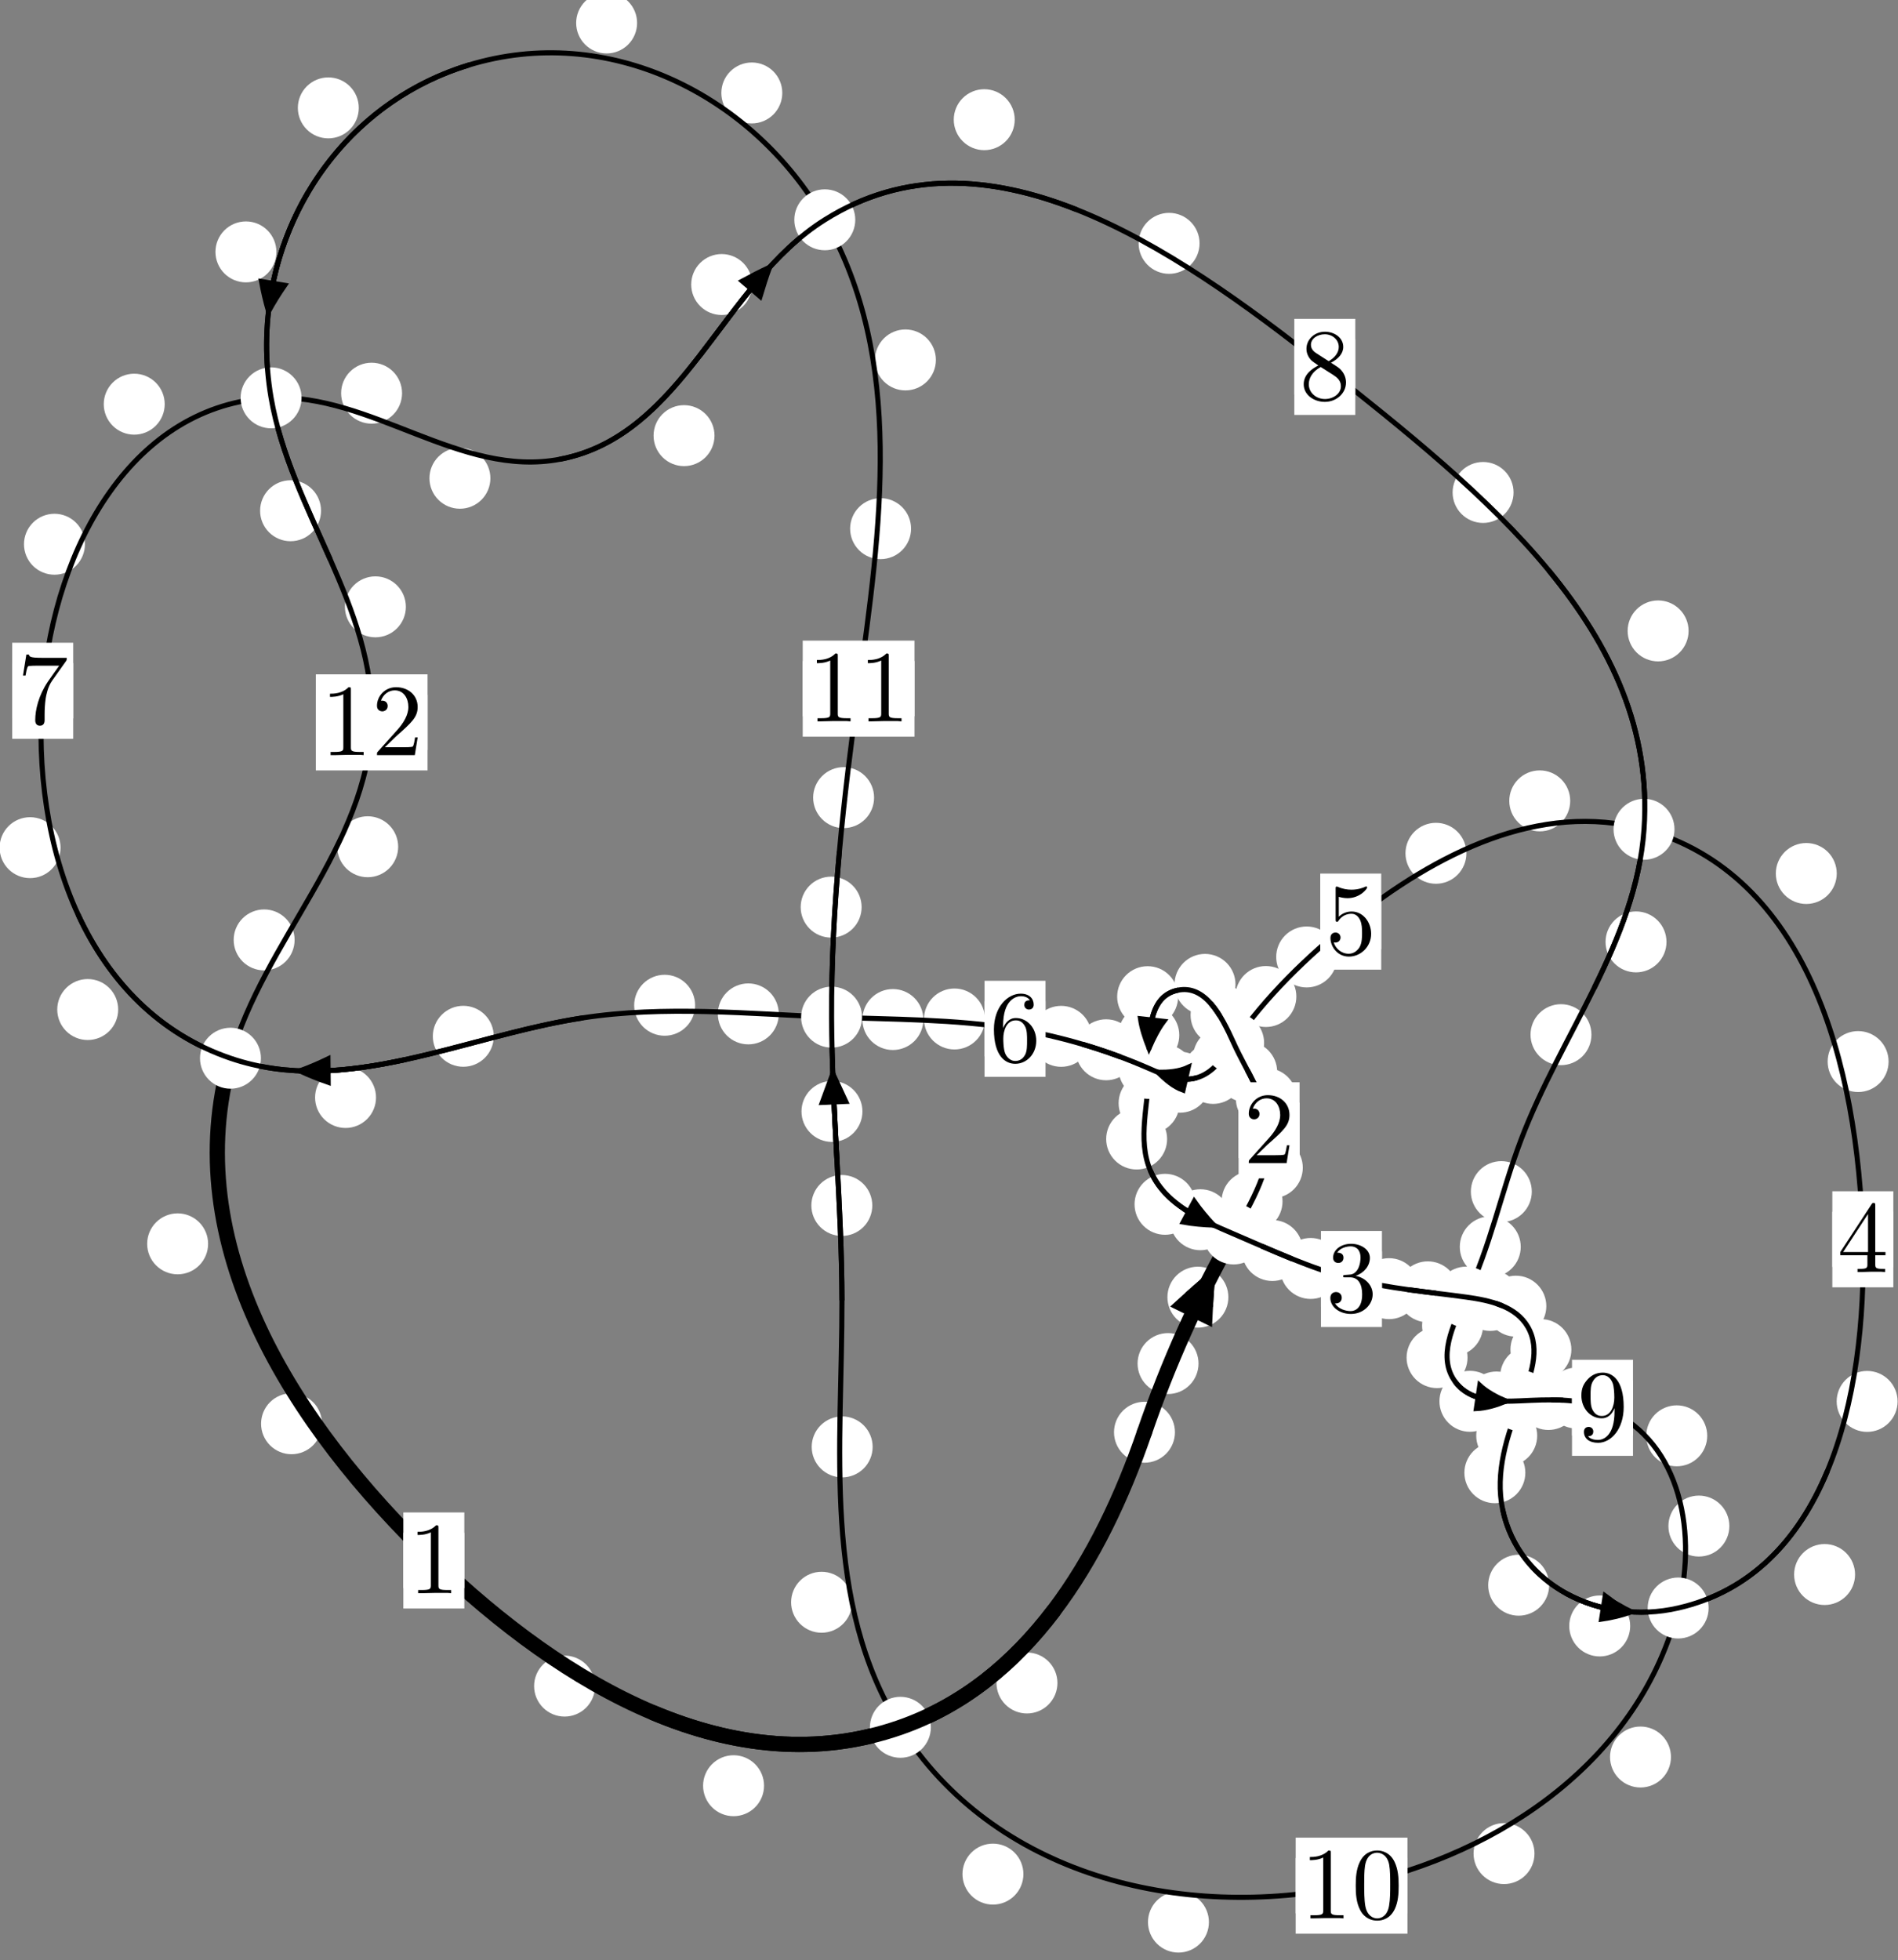 <?xml version="1.0"?>
<!-- Created by MetaPost 1.999 on 2021.07.06:0004 -->
<svg version="1.1" xmlns="http://www.w3.org/2000/svg" xmlns:xlink="http://www.w3.org/1999/xlink" width="186.163" height="192.204" viewBox="0 0 186.163 192.204">
<rect x="0" y="0" width="186.163" height="192.204" fill="#808080" stroke="none"/>
<!-- Original BoundingBox: -121.038101 -70.467270 65.124634 121.736450 -->
  <defs>
    <g transform="scale(0.01,0.01)" id="GLYPHcmr10_48">
      <path style="fill-rule: evenodd;" d="M460 -320C460 -400,455 -480,420 -554C374 -650,292 -666,250 -666C190 -666,117 -640,76 -547C44 -478,39 -400,39 -320C39 -245,43 -155,84 -79C127 2,200 22,249 22C303 22,379 1,423 -94C455 -163,460 -241,460 -320M249 -0C210 -0,151 -25,133 -121C122 -181,122 -273,122 -332C122 -396,122 -462,130 -516C149 -635,224 -644,249 -644C282 -644,348 -626,367 -527C377 -471,377 -395,377 -332C377 -257,377 -189,366 -125C351 -30,294 -0,249 -0"></path>
    </g>
    <g transform="scale(0.01,0.01)" id="GLYPHcmr10_49">
      <path style="fill-rule: evenodd;" d="M294 -640C294 -664,294 -666,271 -666C209 -602,121 -602,89 -602L89 -571C109 -571,168 -571,220 -597L220 -79C220 -43,217 -31,127 -31L95 -31L95 -0L257 -0L130 -3L217 -3L257 -3L297 -3L384 -3L419 -0L419 -31L387 -31C297 -31,294 -42,294 -79"></path>
    </g>
    <g transform="scale(0.01,0.01)" id="GLYPHcmr10_50">
      <path style="fill-rule: evenodd;" d="M127 -77L233 -180C389 -318,449 -372,449 -472C449 -586,359 -666,237 -666C124 -666,50 -574,50 -485C50 -429,100 -429,103 -429C120 -429,155 -441,155 -482C155 -508,137 -534,102 -534C94 -534,92 -534,89 -533C112 -598,166 -635,224 -635C315 -635,358 -554,358 -472C358 -392,308 -313,253 -251L61 -37C50 -26,50 -24,50 -0L421 -0L449 -174L424 -174C419 -144,412 -100,402 -85C395 -77,329 -77,307 -77"></path>
    </g>
    <g transform="scale(0.01,0.01)" id="GLYPHcmr10_51">
      <path style="fill-rule: evenodd;" d="M290 -352C372 -379,430 -449,430 -528C430 -610,342 -666,246 -666C145 -666,69 -606,69 -530C69 -497,91 -478,120 -478C151 -478,171 -500,171 -529C171 -579,124 -579,109 -579C140 -628,206 -641,242 -641C283 -641,338 -619,338 -529C338 -517,336 -459,310 -415C280 -367,246 -364,221 -363C213 -362,189 -360,182 -360C174 -359,167 -358,167 -348C167 -337,174 -337,191 -337L235 -337C317 -337,354 -269,354 -171C354 -35,285 -6,241 -6C198 -6,123 -23,88 -82C123 -77,154 -99,154 -137C154 -173,127 -193,98 -193C74 -193,42 -179,42 -135C42 -44,135 22,244 22C366 22,457 -69,457 -171C457 -253,394 -331,290 -352"></path>
    </g>
    <g transform="scale(0.01,0.01)" id="GLYPHcmr10_52">
      <path style="fill-rule: evenodd;" d="M294 -165L294 -78C294 -42,292 -31,218 -31L197 -31L197 -0L332 -0L238 -3L290 -3L332 -3L374 -3L427 -3L468 -0L468 -31L447 -31C373 -31,371 -42,371 -78L371 -165L471 -165L471 -196L371 -196L371 -651C371 -671,371 -677,355 -677C346 -677,343 -677,335 -665L28 -196L28 -165M300 -196L56 -196L300 -569"></path>
    </g>
    <g transform="scale(0.01,0.01)" id="GLYPHcmr10_53">
      <path style="fill-rule: evenodd;" d="M449 -201C449 -320,367 -420,259 -420C211 -420,168 -404,132 -369L132 -564C152 -558,185 -551,217 -551C340 -551,410 -642,410 -655C410 -661,407 -666,400 -666C399 -666,397 -666,392 -663C372 -654,323 -634,256 -634C216 -634,170 -641,123 -662C115 -665,113 -665,111 -665C101 -665,101 -657,101 -641L101 -345C101 -327,101 -319,115 -319C122 -319,124 -322,128 -328C139 -344,176 -398,257 -398C309 -398,334 -352,342 -334C358 -297,360 -258,360 -208C360 -173,360 -113,336 -71C312 -32,275 -6,229 -6C156 -6,99 -59,82 -118C85 -117,88 -116,99 -116C132 -116,149 -141,149 -165C149 -189,132 -214,99 -214C85 -214,50 -207,50 -161C50 -75,119 22,231 22C347 22,449 -74,449 -201"></path>
    </g>
    <g transform="scale(0.01,0.01)" id="GLYPHcmr10_54">
      <path style="fill-rule: evenodd;" d="M132 -328L132 -352C132 -605,256 -641,307 -641C331 -641,373 -635,395 -601C380 -601,340 -601,340 -556C340 -525,364 -510,386 -510C402 -510,432 -519,432 -558C432 -618,388 -666,305 -666C177 -666,42 -537,42 -316C42 -49,158 22,251 22C362 22,457 -72,457 -204C457 -331,368 -427,257 -427C189 -427,152 -376,132 -328M251 -6C188 -6,158 -66,152 -81C134 -128,134 -208,134 -226C134 -304,166 -404,256 -404C272 -404,318 -404,349 -342C367 -305,367 -254,367 -205C367 -157,367 -107,350 -71C320 -11,274 -6,251 -6"></path>
    </g>
    <g transform="scale(0.01,0.01)" id="GLYPHcmr10_55">
      <path style="fill-rule: evenodd;" d="M476 -609C485 -621,485 -623,485 -644L242 -644C120 -644,118 -657,114 -676L89 -676L56 -470L81 -470C84 -486,93 -549,106 -561C113 -567,191 -567,204 -567L411 -567C400 -551,321 -442,299 -409C209 -274,176 -135,176 -33C176 -23,176 22,222 22C268 22,268 -23,268 -33L268 -84C268 -139,271 -194,279 -248C283 -271,297 -357,341 -419"></path>
    </g>
    <g transform="scale(0.01,0.01)" id="GLYPHcmr10_56">
      <path style="fill-rule: evenodd;" d="M163 -457C117 -487,113 -521,113 -538C113 -599,178 -641,249 -641C322 -641,386 -589,386 -517C386 -460,347 -412,287 -377M309 -362C381 -399,430 -451,430 -517C430 -609,341 -666,250 -666C150 -666,69 -592,69 -499C69 -481,71 -436,113 -389C124 -377,161 -352,186 -335C128 -306,42 -250,42 -151C42 -45,144 22,249 22C362 22,457 -61,457 -168C457 -204,446 -249,408 -291C389 -312,373 -322,309 -362M209 -320L332 -242C360 -223,407 -193,407 -132C407 -58,332 -6,250 -6C164 -6,92 -68,92 -151C92 -209,124 -273,209 -320"></path>
    </g>
    <g transform="scale(0.01,0.01)" id="GLYPHcmr10_57">
      <path style="fill-rule: evenodd;" d="M367 -318L367 -286C367 -52,263 -6,205 -6C188 -6,134 -8,107 -42C151 -42,159 -71,159 -88C159 -119,135 -134,113 -134C97 -134,67 -125,67 -86C67 -19,121 22,206 22C335 22,457 -114,457 -329C457 -598,342 -666,253 -666C198 -666,149 -648,106 -603C65 -558,42 -516,42 -441C42 -316,130 -218,242 -218C303 -218,344 -260,367 -318M243 -241C227 -241,181 -241,150 -304C132 -341,132 -391,132 -440C132 -494,132 -541,153 -578C180 -628,218 -641,253 -641C299 -641,332 -607,349 -562C361 -530,365 -467,365 -421C365 -338,331 -241,243 -241"></path>
    </g>
  </defs>
  <path d="M117.555 133.708C117.555 132.916,117.24 132.155,116.68 131.595C116.119 131.035,115.359 130.72,114.567 130.72C113.774 130.72,113.014 131.035,112.453 131.595C111.893 132.155,111.578 132.916,111.578 133.708C111.578 134.501,111.893 135.261,112.453 135.822C113.014 136.382,113.774 136.697,114.567 136.697C115.359 136.697,116.119 136.382,116.68 135.822C117.24 135.261,117.555 134.501,117.555 133.708Z" style="fill: rgb(100%,100%,100%);stroke: none;"></path>
  <path d="M115.244 140.445C115.244 139.652,114.929 138.892,114.368 138.331C113.808 137.771,113.048 137.456,112.255 137.456C111.462 137.456,110.702 137.771,110.142 138.331C109.581 138.892,109.266 139.652,109.266 140.445C109.266 141.237,109.581 141.998,110.142 142.558C110.702 143.119,111.462 143.433,112.255 143.433C113.048 143.433,113.808 143.119,114.368 142.558C114.929 141.998,115.244 141.237,115.244 140.445Z" style="fill: rgb(100%,100%,100%);stroke: none;"></path>
  <path d="M125.795 117.806C125.795 117.013,125.48 116.253,124.92 115.692C124.359 115.132,123.599 114.817,122.807 114.817C122.014 114.817,121.254 115.132,120.693 115.692C120.133 116.253,119.818 117.013,119.818 117.806C119.818 118.598,120.133 119.359,120.693 119.919C121.254 120.48,122.014 120.795,122.807 120.795C123.599 120.795,124.359 120.48,124.92 119.919C125.48 119.359,125.795 118.598,125.795 117.806Z" style="fill: rgb(100%,100%,100%);stroke: none;"></path>
  <path d="M120.483 127.199C120.483 126.407,120.168 125.646,119.607 125.086C119.047 124.525,118.287 124.21,117.494 124.21C116.701 124.21,115.941 124.525,115.381 125.086C114.82 125.646,114.505 126.407,114.505 127.199C114.505 127.992,114.82 128.752,115.381 129.313C115.941 129.873,116.701 130.188,117.494 130.188C118.287 130.188,119.047 129.873,119.607 129.313C120.168 128.752,120.483 127.992,120.483 127.199Z" style="fill: rgb(100%,100%,100%);stroke: none;"></path>
  <path d="M127.194 107.726C127.194 106.933,126.879 106.173,126.319 105.612C125.758 105.052,124.998 104.737,124.206 104.737C123.413 104.737,122.653 105.052,122.092 105.612C121.532 106.173,121.217 106.933,121.217 107.726C121.217 108.518,121.532 109.278,122.092 109.839C122.653 110.399,123.413 110.714,124.206 110.714C124.998 110.714,125.758 110.399,126.319 109.839C126.879 109.278,127.194 108.518,127.194 107.726Z" style="fill: rgb(100%,100%,100%);stroke: none;"></path>
  <path d="M127.784 114.504C127.784 113.711,127.469 112.951,126.909 112.39C126.348 111.83,125.588 111.515,124.795 111.515C124.003 111.515,123.242 111.83,122.682 112.39C122.122 112.951,121.807 113.711,121.807 114.504C121.807 115.296,122.122 116.056,122.682 116.617C123.242 117.177,124.003 117.492,124.795 117.492C125.588 117.492,126.348 117.177,126.909 116.617C127.469 116.056,127.784 115.296,127.784 114.504Z" style="fill: rgb(100%,100%,100%);stroke: none;"></path>
  <path d="M122.754 99.536C122.754 98.743,122.439 97.983,121.878 97.423C121.318 96.862,120.558 96.547,119.765 96.547C118.972 96.547,118.212 96.862,117.652 97.423C117.091 97.983,116.776 98.743,116.776 99.536C116.776 100.329,117.091 101.089,117.652 101.649C118.212 102.21,118.972 102.525,119.765 102.525C120.558 102.525,121.318 102.21,121.878 101.649C122.439 101.089,122.754 100.329,122.754 99.536Z" style="fill: rgb(100%,100%,100%);stroke: none;"></path>
  <path d="M125.27 105.103C125.27 104.311,124.955 103.55,124.394 102.99C123.834 102.43,123.074 102.115,122.281 102.115C121.488 102.115,120.728 102.43,120.168 102.99C119.607 103.55,119.292 104.311,119.292 105.103C119.292 105.896,119.607 106.656,120.168 107.217C120.728 107.777,121.488 108.092,122.281 108.092C123.074 108.092,123.834 107.777,124.394 107.217C124.955 106.656,125.27 105.896,125.27 105.103Z" style="fill: rgb(100%,100%,100%);stroke: none;"></path>
  <path d="M115.554 97.733C115.554 96.94,115.239 96.18,114.678 95.62C114.118 95.059,113.358 94.744,112.565 94.744C111.772 94.744,111.012 95.059,110.452 95.62C109.891 96.18,109.576 96.94,109.576 97.733C109.576 98.526,109.891 99.286,110.452 99.846C111.012 100.407,111.772 100.722,112.565 100.722C113.358 100.722,114.118 100.407,114.678 99.846C115.239 99.286,115.554 98.526,115.554 97.733Z" style="fill: rgb(100%,100%,100%);stroke: none;"></path>
  <path d="M121.181 96.527C121.181 95.735,120.866 94.975,120.306 94.414C119.745 93.854,118.985 93.539,118.193 93.539C117.4 93.539,116.64 93.854,116.079 94.414C115.519 94.975,115.204 95.735,115.204 96.527C115.204 97.32,115.519 98.08,116.079 98.641C116.64 99.201,117.4 99.516,118.193 99.516C118.985 99.516,119.745 99.201,120.306 98.641C120.866 98.08,121.181 97.32,121.181 96.527Z" style="fill: rgb(100%,100%,100%);stroke: none;"></path>
  <path d="M115.696 108.177C115.696 107.385,115.381 106.625,114.82 106.064C114.26 105.504,113.5 105.189,112.707 105.189C111.914 105.189,111.154 105.504,110.594 106.064C110.033 106.625,109.718 107.385,109.718 108.177C109.718 108.97,110.033 109.73,110.594 110.291C111.154 110.851,111.914 111.166,112.707 111.166C113.5 111.166,114.26 110.851,114.82 110.291C115.381 109.73,115.696 108.97,115.696 108.177Z" style="fill: rgb(100%,100%,100%);stroke: none;"></path>
  <path d="M115.668 101.505C115.668 100.712,115.353 99.952,114.793 99.391C114.232 98.831,113.472 98.516,112.679 98.516C111.887 98.516,111.126 98.831,110.566 99.391C110.005 99.952,109.69 100.712,109.69 101.505C109.69 102.297,110.005 103.057,110.566 103.618C111.126 104.178,111.887 104.493,112.679 104.493C113.472 104.493,114.232 104.178,114.793 103.618C115.353 103.057,115.668 102.297,115.668 101.505Z" style="fill: rgb(100%,100%,100%);stroke: none;"></path>
  <path d="M117.258 118.092C117.258 117.3,116.943 116.539,116.383 115.979C115.822 115.418,115.062 115.103,114.269 115.103C113.477 115.103,112.717 115.418,112.156 115.979C111.596 116.539,111.281 117.3,111.281 118.092C111.281 118.885,111.596 119.645,112.156 120.206C112.717 120.766,113.477 121.081,114.269 121.081C115.062 121.081,115.822 120.766,116.383 120.206C116.943 119.645,117.258 118.885,117.258 118.092Z" style="fill: rgb(100%,100%,100%);stroke: none;"></path>
  <path d="M114.475 111.69C114.475 110.897,114.161 110.137,113.6 109.577C113.04 109.016,112.279 108.701,111.487 108.701C110.694 108.701,109.934 109.016,109.373 109.577C108.813 110.137,108.498 110.897,108.498 111.69C108.498 112.483,108.813 113.243,109.373 113.803C109.934 114.364,110.694 114.679,111.487 114.679C112.279 114.679,113.04 114.364,113.6 113.803C114.161 113.243,114.475 112.483,114.475 111.69Z" style="fill: rgb(100%,100%,100%);stroke: none;"></path>
  <path d="M127.785 122.625C127.785 121.832,127.47 121.072,126.91 120.511C126.349 119.951,125.589 119.636,124.796 119.636C124.004 119.636,123.243 119.951,122.683 120.511C122.123 121.072,121.808 121.832,121.808 122.625C121.808 123.417,122.123 124.177,122.683 124.738C123.243 125.298,124.004 125.613,124.796 125.613C125.589 125.613,126.349 125.298,126.91 124.738C127.47 124.177,127.785 123.417,127.785 122.625Z" style="fill: rgb(100%,100%,100%);stroke: none;"></path>
  <path d="M120.73 119.605C120.73 118.813,120.415 118.052,119.854 117.492C119.294 116.932,118.534 116.617,117.741 116.617C116.948 116.617,116.188 116.932,115.628 117.492C115.067 118.052,114.752 118.813,114.752 119.605C114.752 120.398,115.067 121.158,115.628 121.719C116.188 122.279,116.948 122.594,117.741 122.594C118.534 122.594,119.294 122.279,119.854 121.719C120.415 121.158,120.73 120.398,120.73 119.605Z" style="fill: rgb(100%,100%,100%);stroke: none;"></path>
  <path d="M139.228 126.364C139.228 125.571,138.913 124.811,138.352 124.251C137.792 123.69,137.032 123.375,136.239 123.375C135.446 123.375,134.686 123.69,134.126 124.251C133.565 124.811,133.25 125.571,133.25 126.364C133.25 127.157,133.565 127.917,134.126 128.477C134.686 129.038,135.446 129.353,136.239 129.353C137.032 129.353,137.792 129.038,138.352 128.477C138.913 127.917,139.228 127.157,139.228 126.364Z" style="fill: rgb(100%,100%,100%);stroke: none;"></path>
  <path d="M131.543 124.383C131.543 123.59,131.228 122.83,130.667 122.27C130.107 121.709,129.347 121.394,128.554 121.394C127.761 121.394,127.001 121.709,126.441 122.27C125.88 122.83,125.565 123.59,125.565 124.383C125.565 125.176,125.88 125.936,126.441 126.496C127.001 127.057,127.761 127.372,128.554 127.372C129.347 127.372,130.107 127.057,130.667 126.496C131.228 125.936,131.543 125.176,131.543 124.383Z" style="fill: rgb(100%,100%,100%);stroke: none;"></path>
  <path d="M149.162 127.518C149.162 126.725,148.847 125.965,148.287 125.405C147.726 124.844,146.966 124.529,146.174 124.529C145.381 124.529,144.621 124.844,144.06 125.405C143.5 125.965,143.185 126.725,143.185 127.518C143.185 128.311,143.5 129.071,144.06 129.631C144.621 130.192,145.381 130.507,146.174 130.507C146.966 130.507,147.726 130.192,148.287 129.631C148.847 129.071,149.162 128.311,149.162 127.518Z" style="fill: rgb(100%,100%,100%);stroke: none;"></path>
  <path d="M143.034 126.674C143.034 125.882,142.719 125.121,142.158 124.561C141.598 124.001,140.838 123.686,140.045 123.686C139.252 123.686,138.492 124.001,137.932 124.561C137.371 125.121,137.056 125.882,137.056 126.674C137.056 127.467,137.371 128.227,137.932 128.788C138.492 129.348,139.252 129.663,140.045 129.663C140.838 129.663,141.598 129.348,142.158 128.788C142.719 128.227,143.034 127.467,143.034 126.674Z" style="fill: rgb(100%,100%,100%);stroke: none;"></path>
  <path d="M154.126 132.338C154.126 131.546,153.811 130.786,153.25 130.225C152.69 129.665,151.93 129.35,151.137 129.35C150.344 129.35,149.584 129.665,149.024 130.225C148.463 130.786,148.148 131.546,148.148 132.338C148.148 133.131,148.463 133.891,149.024 134.452C149.584 135.012,150.344 135.327,151.137 135.327C151.93 135.327,152.69 135.012,153.25 134.452C153.811 133.891,154.126 133.131,154.126 132.338Z" style="fill: rgb(100%,100%,100%);stroke: none;"></path>
  <path d="M151.669 128.081C151.669 127.288,151.355 126.528,150.794 125.968C150.234 125.407,149.473 125.092,148.681 125.092C147.888 125.092,147.128 125.407,146.567 125.968C146.007 126.528,145.692 127.288,145.692 128.081C145.692 128.874,146.007 129.634,146.567 130.194C147.128 130.755,147.888 131.07,148.681 131.07C149.473 131.07,150.234 130.755,150.794 130.194C151.355 129.634,151.669 128.874,151.669 128.081Z" style="fill: rgb(100%,100%,100%);stroke: none;"></path>
  <path d="M150.773 140.781C150.773 139.988,150.458 139.228,149.897 138.668C149.337 138.107,148.577 137.792,147.784 137.792C146.991 137.792,146.231 138.107,145.671 138.668C145.11 139.228,144.795 139.988,144.795 140.781C144.795 141.574,145.11 142.334,145.671 142.894C146.231 143.455,146.991 143.77,147.784 143.77C148.577 143.77,149.337 143.455,149.897 142.894C150.458 142.334,150.773 141.574,150.773 140.781Z" style="fill: rgb(100%,100%,100%);stroke: none;"></path>
  <path d="M153.121 134.968C153.121 134.175,152.806 133.415,152.245 132.855C151.685 132.294,150.925 131.979,150.132 131.979C149.339 131.979,148.579 132.294,148.019 132.855C147.458 133.415,147.143 134.175,147.143 134.968C147.143 135.761,147.458 136.521,148.019 137.081C148.579 137.642,149.339 137.957,150.132 137.957C150.925 137.957,151.685 137.642,152.245 137.081C152.806 136.521,153.121 135.761,153.121 134.968Z" style="fill: rgb(100%,100%,100%);stroke: none;"></path>
  <path d="M151.945 155.444C151.945 154.651,151.63 153.891,151.069 153.33C150.509 152.77,149.749 152.455,148.956 152.455C148.163 152.455,147.403 152.77,146.843 153.33C146.282 153.891,145.967 154.651,145.967 155.444C145.967 156.236,146.282 156.996,146.843 157.557C147.403 158.117,148.163 158.432,148.956 158.432C149.749 158.432,150.509 158.117,151.069 157.557C151.63 156.996,151.945 156.236,151.945 155.444Z" style="fill: rgb(100%,100%,100%);stroke: none;"></path>
  <path d="M149.611 144.414C149.611 143.621,149.296 142.861,148.735 142.3C148.175 141.74,147.415 141.425,146.622 141.425C145.829 141.425,145.069 141.74,144.509 142.3C143.948 142.861,143.633 143.621,143.633 144.414C143.633 145.206,143.948 145.966,144.509 146.527C145.069 147.087,145.829 147.402,146.622 147.402C147.415 147.402,148.175 147.087,148.735 146.527C149.296 145.966,149.611 145.206,149.611 144.414Z" style="fill: rgb(100%,100%,100%);stroke: none;"></path>
  <path d="M181.952 154.396C181.952 153.603,181.637 152.843,181.076 152.282C180.516 151.722,179.756 151.407,178.963 151.407C178.17 151.407,177.41 151.722,176.85 152.282C176.289 152.843,175.974 153.603,175.974 154.396C175.974 155.188,176.289 155.948,176.85 156.509C177.41 157.069,178.17 157.384,178.963 157.384C179.756 157.384,180.516 157.069,181.076 156.509C181.637 155.948,181.952 155.188,181.952 154.396Z" style="fill: rgb(100%,100%,100%);stroke: none;"></path>
  <path d="M159.894 159.44C159.894 158.647,159.579 157.887,159.019 157.326C158.458 156.766,157.698 156.451,156.906 156.451C156.113 156.451,155.353 156.766,154.792 157.326C154.232 157.887,153.917 158.647,153.917 159.44C153.917 160.232,154.232 160.992,154.792 161.553C155.353 162.113,156.113 162.428,156.906 162.428C157.698 162.428,158.458 162.113,159.019 161.553C159.579 160.992,159.894 160.232,159.894 159.44Z" style="fill: rgb(100%,100%,100%);stroke: none;"></path>
  <path d="M185.24 104.096C185.24 103.303,184.925 102.543,184.365 101.982C183.804 101.422,183.044 101.107,182.252 101.107C181.459 101.107,180.699 101.422,180.138 101.982C179.578 102.543,179.263 103.303,179.263 104.096C179.263 104.888,179.578 105.648,180.138 106.209C180.699 106.769,181.459 107.084,182.252 107.084C183.044 107.084,183.804 106.769,184.365 106.209C184.925 105.648,185.24 104.888,185.24 104.096Z" style="fill: rgb(100%,100%,100%);stroke: none;"></path>
  <path d="M186.125 137.421C186.125 136.628,185.81 135.868,185.249 135.307C184.689 134.747,183.929 134.432,183.136 134.432C182.343 134.432,181.583 134.747,181.023 135.307C180.462 135.868,180.147 136.628,180.147 137.421C180.147 138.213,180.462 138.973,181.023 139.534C181.583 140.094,182.343 140.409,183.136 140.409C183.929 140.409,184.689 140.094,185.249 139.534C185.81 138.973,186.125 138.213,186.125 137.421Z" style="fill: rgb(100%,100%,100%);stroke: none;"></path>
  <path d="M154.013 78.532C154.013 77.739,153.698 76.979,153.138 76.418C152.577 75.858,151.817 75.543,151.024 75.543C150.232 75.543,149.472 75.858,148.911 76.418C148.351 76.979,148.036 77.739,148.036 78.532C148.036 79.324,148.351 80.085,148.911 80.645C149.472 81.206,150.232 81.521,151.024 81.521C151.817 81.521,152.577 81.206,153.138 80.645C153.698 80.085,154.013 79.324,154.013 78.532Z" style="fill: rgb(100%,100%,100%);stroke: none;"></path>
  <path d="M180.156 85.654C180.156 84.861,179.841 84.101,179.281 83.54C178.72 82.98,177.96 82.665,177.167 82.665C176.375 82.665,175.615 82.98,175.054 83.54C174.494 84.101,174.179 84.861,174.179 85.654C174.179 86.446,174.494 87.207,175.054 87.767C175.615 88.327,176.375 88.642,177.167 88.642C177.96 88.642,178.72 88.327,179.281 87.767C179.841 87.207,180.156 86.446,180.156 85.654Z" style="fill: rgb(100%,100%,100%);stroke: none;"></path>
  <path d="M131.152 93.838C131.152 93.045,130.837 92.285,130.277 91.725C129.716 91.164,128.956 90.849,128.164 90.849C127.371 90.849,126.611 91.164,126.05 91.725C125.49 92.285,125.175 93.045,125.175 93.838C125.175 94.631,125.49 95.391,126.05 95.951C126.611 96.512,127.371 96.827,128.164 96.827C128.956 96.827,129.716 96.512,130.277 95.951C130.837 95.391,131.152 94.631,131.152 93.838Z" style="fill: rgb(100%,100%,100%);stroke: none;"></path>
  <path d="M143.832 83.673C143.832 82.88,143.517 82.12,142.956 81.559C142.396 80.999,141.636 80.684,140.843 80.684C140.05 80.684,139.29 80.999,138.73 81.559C138.169 82.12,137.854 82.88,137.854 83.673C137.854 84.465,138.169 85.225,138.73 85.786C139.29 86.346,140.05 86.661,140.843 86.661C141.636 86.661,142.396 86.346,142.956 85.786C143.517 85.225,143.832 84.465,143.832 83.673Z" style="fill: rgb(100%,100%,100%);stroke: none;"></path>
  <path d="M122.993 103.701C122.993 102.909,122.679 102.149,122.118 101.588C121.558 101.028,120.797 100.713,120.005 100.713C119.212 100.713,118.452 101.028,117.891 101.588C117.331 102.149,117.016 102.909,117.016 103.701C117.016 104.494,117.331 105.254,117.891 105.815C118.452 106.375,119.212 106.69,120.005 106.69C120.797 106.69,121.558 106.375,122.118 105.815C122.679 105.254,122.993 104.494,122.993 103.701Z" style="fill: rgb(100%,100%,100%);stroke: none;"></path>
  <path d="M127.151 97.717C127.151 96.925,126.836 96.164,126.276 95.604C125.715 95.043,124.955 94.728,124.162 94.728C123.37 94.728,122.609 95.043,122.049 95.604C121.488 96.164,121.173 96.925,121.173 97.717C121.173 98.51,121.488 99.27,122.049 99.831C122.609 100.391,123.37 100.706,124.162 100.706C124.955 100.706,125.715 100.391,126.276 99.831C126.836 99.27,127.151 98.51,127.151 97.717Z" style="fill: rgb(100%,100%,100%);stroke: none;"></path>
  <path d="M118.724 106.121C118.724 105.329,118.409 104.569,117.848 104.008C117.288 103.448,116.528 103.133,115.735 103.133C114.942 103.133,114.182 103.448,113.622 104.008C113.061 104.569,112.746 105.329,112.746 106.121C112.746 106.914,113.061 107.674,113.622 108.235C114.182 108.795,114.942 109.11,115.735 109.11C116.528 109.11,117.288 108.795,117.848 108.235C118.409 107.674,118.724 106.914,118.724 106.121Z" style="fill: rgb(100%,100%,100%);stroke: none;"></path>
  <path d="M121.975 105.259C121.975 104.466,121.66 103.706,121.1 103.145C120.539 102.585,119.779 102.27,118.987 102.27C118.194 102.27,117.434 102.585,116.873 103.145C116.313 103.706,115.998 104.466,115.998 105.259C115.998 106.051,116.313 106.812,116.873 107.372C117.434 107.932,118.194 108.247,118.987 108.247C119.779 108.247,120.539 107.932,121.1 107.372C121.66 106.812,121.975 106.051,121.975 105.259Z" style="fill: rgb(100%,100%,100%);stroke: none;"></path>
  <path d="M111.479 102.94C111.479 102.147,111.164 101.387,110.604 100.827C110.043 100.266,109.283 99.951,108.49 99.951C107.698 99.951,106.937 100.266,106.377 100.827C105.816 101.387,105.502 102.147,105.502 102.94C105.502 103.733,105.816 104.493,106.377 105.053C106.937 105.614,107.698 105.929,108.49 105.929C109.283 105.929,110.043 105.614,110.604 105.053C111.164 104.493,111.479 103.733,111.479 102.94Z" style="fill: rgb(100%,100%,100%);stroke: none;"></path>
  <path d="M117.165 105.414C117.165 104.621,116.85 103.861,116.289 103.3C115.729 102.74,114.969 102.425,114.176 102.425C113.383 102.425,112.623 102.74,112.062 103.3C111.502 103.861,111.187 104.621,111.187 105.414C111.187 106.206,111.502 106.966,112.062 107.527C112.623 108.087,113.383 108.402,114.176 108.402C114.969 108.402,115.729 108.087,116.289 107.527C116.85 106.966,117.165 106.206,117.165 105.414Z" style="fill: rgb(100%,100%,100%);stroke: none;"></path>
  <path d="M96.606 99.92C96.606 99.127,96.292 98.367,95.731 97.807C95.171 97.246,94.41 96.931,93.618 96.931C92.825 96.931,92.065 97.246,91.504 97.807C90.944 98.367,90.629 99.127,90.629 99.92C90.629 100.713,90.944 101.473,91.504 102.033C92.065 102.594,92.825 102.909,93.618 102.909C94.41 102.909,95.171 102.594,95.731 102.033C96.292 101.473,96.606 100.713,96.606 99.92Z" style="fill: rgb(100%,100%,100%);stroke: none;"></path>
  <path d="M107.071 101.622C107.071 100.829,106.756 100.069,106.196 99.509C105.635 98.948,104.875 98.633,104.082 98.633C103.29 98.633,102.53 98.948,101.969 99.509C101.409 100.069,101.094 100.829,101.094 101.622C101.094 102.415,101.409 103.175,101.969 103.735C102.53 104.296,103.29 104.611,104.082 104.611C104.875 104.611,105.635 104.296,106.196 103.735C106.756 103.175,107.071 102.415,107.071 101.622Z" style="fill: rgb(100%,100%,100%);stroke: none;"></path>
  <path d="M76.386 99.422C76.386 98.629,76.071 97.869,75.511 97.308C74.95 96.748,74.19 96.433,73.397 96.433C72.605 96.433,71.845 96.748,71.284 97.308C70.724 97.869,70.409 98.629,70.409 99.422C70.409 100.214,70.724 100.975,71.284 101.535C71.845 102.095,72.605 102.41,73.397 102.41C74.19 102.41,74.95 102.095,75.511 101.535C76.071 100.975,76.386 100.214,76.386 99.422Z" style="fill: rgb(100%,100%,100%);stroke: none;"></path>
  <path d="M90.566 99.973C90.566 99.181,90.251 98.421,89.69 97.86C89.13 97.3,88.37 96.985,87.577 96.985C86.784 96.985,86.024 97.3,85.464 97.86C84.903 98.421,84.588 99.181,84.588 99.973C84.588 100.766,84.903 101.526,85.464 102.087C86.024 102.647,86.784 102.962,87.577 102.962C88.37 102.962,89.13 102.647,89.69 102.087C90.251 101.526,90.566 100.766,90.566 99.973Z" style="fill: rgb(100%,100%,100%);stroke: none;"></path>
  <path d="M48.431 101.617C48.431 100.825,48.116 100.065,47.555 99.504C46.995 98.944,46.235 98.629,45.442 98.629C44.649 98.629,43.889 98.944,43.329 99.504C42.768 100.065,42.453 100.825,42.453 101.617C42.453 102.41,42.768 103.17,43.329 103.731C43.889 104.291,44.649 104.606,45.442 104.606C46.235 104.606,46.995 104.291,47.555 103.731C48.116 103.17,48.431 102.41,48.431 101.617Z" style="fill: rgb(100%,100%,100%);stroke: none;"></path>
  <path d="M68.18 98.574C68.18 97.781,67.865 97.021,67.304 96.461C66.744 95.9,65.984 95.585,65.191 95.585C64.398 95.585,63.638 95.9,63.078 96.461C62.517 97.021,62.202 97.781,62.202 98.574C62.202 99.367,62.517 100.127,63.078 100.687C63.638 101.248,64.398 101.563,65.191 101.563C65.984 101.563,66.744 101.248,67.304 100.687C67.865 100.127,68.18 99.367,68.18 98.574Z" style="fill: rgb(100%,100%,100%);stroke: none;"></path>
  <path d="M11.592 98.993C11.592 98.201,11.277 97.441,10.717 96.88C10.156 96.32,9.396 96.005,8.603 96.005C7.811 96.005,7.051 96.32,6.49 96.88C5.93 97.441,5.615 98.201,5.615 98.993C5.615 99.786,5.93 100.546,6.49 101.107C7.051 101.667,7.811 101.982,8.603 101.982C9.396 101.982,10.156 101.667,10.717 101.107C11.277 100.546,11.592 99.786,11.592 98.993Z" style="fill: rgb(100%,100%,100%);stroke: none;"></path>
  <path d="M36.882 107.62C36.882 106.827,36.567 106.067,36.007 105.506C35.446 104.946,34.686 104.631,33.894 104.631C33.101 104.631,32.341 104.946,31.78 105.506C31.22 106.067,30.905 106.827,30.905 107.62C30.905 108.412,31.22 109.172,31.78 109.733C32.341 110.293,33.101 110.608,33.894 110.608C34.686 110.608,35.446 110.293,36.007 109.733C36.567 109.172,36.882 108.412,36.882 107.62Z" style="fill: rgb(100%,100%,100%);stroke: none;"></path>
  <path d="M8.33 53.367C8.33 52.575,8.015 51.814,7.455 51.254C6.894 50.693,6.134 50.379,5.341 50.379C4.549 50.379,3.789 50.693,3.228 51.254C2.668 51.814,2.353 52.575,2.353 53.367C2.353 54.16,2.668 54.92,3.228 55.481C3.789 56.041,4.549 56.356,5.341 56.356C6.134 56.356,6.894 56.041,7.455 55.481C8.015 54.92,8.33 54.16,8.33 53.367Z" style="fill: rgb(100%,100%,100%);stroke: none;"></path>
  <path d="M5.939 83.12C5.939 82.328,5.624 81.568,5.064 81.007C4.503 80.447,3.743 80.132,2.951 80.132C2.158 80.132,1.398 80.447,0.837 81.007C0.277 81.568,-0.038 82.328,-0.038 83.12C-0.038 83.913,0.277 84.673,0.837 85.234C1.398 85.794,2.158 86.109,2.951 86.109C3.743 86.109,4.503 85.794,5.064 85.234C5.624 84.673,5.939 83.913,5.939 83.12Z" style="fill: rgb(100%,100%,100%);stroke: none;"></path>
  <path d="M39.436 38.555C39.436 37.763,39.121 37.002,38.561 36.442C38 35.881,37.24 35.567,36.448 35.567C35.655 35.567,34.895 35.881,34.334 36.442C33.774 37.002,33.459 37.763,33.459 38.555C33.459 39.348,33.774 40.108,34.334 40.669C34.895 41.229,35.655 41.544,36.448 41.544C37.24 41.544,38 41.229,38.561 40.669C39.121 40.108,39.436 39.348,39.436 38.555Z" style="fill: rgb(100%,100%,100%);stroke: none;"></path>
  <path d="M16.155 39.633C16.155 38.84,15.84 38.08,15.279 37.52C14.719 36.959,13.958 36.644,13.166 36.644C12.373 36.644,11.613 36.959,11.052 37.52C10.492 38.08,10.177 38.84,10.177 39.633C10.177 40.426,10.492 41.186,11.052 41.746C11.613 42.307,12.373 42.622,13.166 42.622C13.958 42.622,14.719 42.307,15.279 41.746C15.84 41.186,16.155 40.426,16.155 39.633Z" style="fill: rgb(100%,100%,100%);stroke: none;"></path>
  <path d="M70.082 42.718C70.082 41.925,69.767 41.165,69.207 40.605C68.646 40.044,67.886 39.729,67.093 39.729C66.301 39.729,65.54 40.044,64.98 40.605C64.419 41.165,64.105 41.925,64.105 42.718C64.105 43.511,64.419 44.271,64.98 44.831C65.54 45.392,66.301 45.707,67.093 45.707C67.886 45.707,68.646 45.392,69.207 44.831C69.767 44.271,70.082 43.511,70.082 42.718Z" style="fill: rgb(100%,100%,100%);stroke: none;"></path>
  <path d="M48.099 46.898C48.099 46.105,47.784 45.345,47.224 44.784C46.663 44.224,45.903 43.909,45.111 43.909C44.318 43.909,43.558 44.224,42.997 44.784C42.437 45.345,42.122 46.105,42.122 46.898C42.122 47.69,42.437 48.45,42.997 49.011C43.558 49.571,44.318 49.886,45.111 49.886C45.903 49.886,46.663 49.571,47.224 49.011C47.784 48.45,48.099 47.69,48.099 46.898Z" style="fill: rgb(100%,100%,100%);stroke: none;"></path>
  <path d="M99.527 11.737C99.527 10.944,99.212 10.184,98.651 9.623C98.091 9.063,97.331 8.748,96.538 8.748C95.745 8.748,94.985 9.063,94.425 9.623C93.864 10.184,93.549 10.944,93.549 11.737C93.549 12.529,93.864 13.29,94.425 13.85C94.985 14.41,95.745 14.725,96.538 14.725C97.331 14.725,98.091 14.41,98.651 13.85C99.212 13.29,99.527 12.529,99.527 11.737Z" style="fill: rgb(100%,100%,100%);stroke: none;"></path>
  <path d="M73.774 27.901C73.774 27.108,73.459 26.348,72.899 25.787C72.338 25.227,71.578 24.912,70.785 24.912C69.993 24.912,69.233 25.227,68.672 25.787C68.112 26.348,67.797 27.108,67.797 27.901C67.797 28.693,68.112 29.454,68.672 30.014C69.233 30.574,69.993 30.889,70.785 30.889C71.578 30.889,72.338 30.574,72.899 30.014C73.459 29.454,73.774 28.693,73.774 27.901Z" style="fill: rgb(100%,100%,100%);stroke: none;"></path>
  <path d="M148.455 48.29C148.455 47.498,148.14 46.738,147.579 46.177C147.019 45.617,146.259 45.302,145.466 45.302C144.673 45.302,143.913 45.617,143.353 46.177C142.792 46.738,142.477 47.498,142.477 48.29C142.477 49.083,142.792 49.843,143.353 50.404C143.913 50.964,144.673 51.279,145.466 51.279C146.259 51.279,147.019 50.964,147.579 50.404C148.14 49.843,148.455 49.083,148.455 48.29Z" style="fill: rgb(100%,100%,100%);stroke: none;"></path>
  <path d="M117.658 23.862C117.658 23.069,117.343 22.309,116.782 21.749C116.222 21.188,115.462 20.873,114.669 20.873C113.876 20.873,113.116 21.188,112.556 21.749C111.995 22.309,111.68 23.069,111.68 23.862C111.68 24.655,111.995 25.415,112.556 25.975C113.116 26.536,113.876 26.851,114.669 26.851C115.462 26.851,116.222 26.536,116.782 25.975C117.343 25.415,117.658 24.655,117.658 23.862Z" style="fill: rgb(100%,100%,100%);stroke: none;"></path>
  <path d="M163.456 92.362C163.456 91.57,163.141 90.809,162.58 90.249C162.02 89.688,161.26 89.374,160.467 89.374C159.674 89.374,158.914 89.688,158.354 90.249C157.793 90.809,157.478 91.57,157.478 92.362C157.478 93.155,157.793 93.915,158.354 94.476C158.914 95.036,159.674 95.351,160.467 95.351C161.26 95.351,162.02 95.036,162.58 94.476C163.141 93.915,163.456 93.155,163.456 92.362Z" style="fill: rgb(100%,100%,100%);stroke: none;"></path>
  <path d="M165.623 61.866C165.623 61.074,165.308 60.313,164.747 59.753C164.187 59.193,163.427 58.878,162.634 58.878C161.841 58.878,161.081 59.193,160.521 59.753C159.96 60.313,159.645 61.074,159.645 61.866C159.645 62.659,159.96 63.419,160.521 63.98C161.081 64.54,161.841 64.855,162.634 64.855C163.427 64.855,164.187 64.54,164.747 63.98C165.308 63.419,165.623 62.659,165.623 61.866Z" style="fill: rgb(100%,100%,100%);stroke: none;"></path>
  <path d="M150.244 116.848C150.244 116.055,149.929 115.295,149.369 114.735C148.809 114.174,148.048 113.859,147.256 113.859C146.463 113.859,145.703 114.174,145.142 114.735C144.582 115.295,144.267 116.055,144.267 116.848C144.267 117.641,144.582 118.401,145.142 118.961C145.703 119.522,146.463 119.837,147.256 119.837C148.048 119.837,148.809 119.522,149.369 118.961C149.929 118.401,150.244 117.641,150.244 116.848Z" style="fill: rgb(100%,100%,100%);stroke: none;"></path>
  <path d="M156.096 101.459C156.096 100.666,155.781 99.906,155.221 99.346C154.66 98.785,153.9 98.47,153.107 98.47C152.315 98.47,151.554 98.785,150.994 99.346C150.433 99.906,150.119 100.666,150.119 101.459C150.119 102.252,150.433 103.012,150.994 103.572C151.554 104.133,152.315 104.448,153.107 104.448C153.9 104.448,154.66 104.133,155.221 103.572C155.781 103.012,156.096 102.252,156.096 101.459Z" style="fill: rgb(100%,100%,100%);stroke: none;"></path>
  <path d="M145.462 129.991C145.462 129.198,145.147 128.438,144.586 127.877C144.026 127.317,143.265 127.002,142.473 127.002C141.68 127.002,140.92 127.317,140.359 127.877C139.799 128.438,139.484 129.198,139.484 129.991C139.484 130.783,139.799 131.543,140.359 132.104C140.92 132.664,141.68 132.979,142.473 132.979C143.265 132.979,144.026 132.664,144.586 132.104C145.147 131.543,145.462 130.783,145.462 129.991Z" style="fill: rgb(100%,100%,100%);stroke: none;"></path>
  <path d="M149.16 122.264C149.16 121.471,148.845 120.711,148.284 120.151C147.724 119.59,146.964 119.275,146.171 119.275C145.378 119.275,144.618 119.59,144.058 120.151C143.497 120.711,143.182 121.471,143.182 122.264C143.182 123.057,143.497 123.817,144.058 124.377C144.618 124.938,145.378 125.253,146.171 125.253C146.964 125.253,147.724 124.938,148.284 124.377C148.845 123.817,149.16 123.057,149.16 122.264Z" style="fill: rgb(100%,100%,100%);stroke: none;"></path>
  <path d="M147.164 137.41C147.164 136.617,146.849 135.857,146.288 135.296C145.728 134.736,144.968 134.421,144.175 134.421C143.382 134.421,142.622 134.736,142.062 135.296C141.501 135.857,141.186 136.617,141.186 137.41C141.186 138.202,141.501 138.963,142.062 139.523C142.622 140.084,143.382 140.399,144.175 140.399C144.968 140.399,145.728 140.084,146.288 139.523C146.849 138.963,147.164 138.202,147.164 137.41Z" style="fill: rgb(100%,100%,100%);stroke: none;"></path>
  <path d="M143.941 133.126C143.941 132.333,143.626 131.573,143.065 131.013C142.505 130.452,141.745 130.137,140.952 130.137C140.159 130.137,139.399 130.452,138.839 131.013C138.278 131.573,137.963 132.333,137.963 133.126C137.963 133.919,138.278 134.679,138.839 135.239C139.399 135.8,140.159 136.115,140.952 136.115C141.745 136.115,142.505 135.8,143.065 135.239C143.626 134.679,143.941 133.919,143.941 133.126Z" style="fill: rgb(100%,100%,100%);stroke: none;"></path>
  <path d="M154.86 137.233C154.86 136.44,154.545 135.68,153.984 135.119C153.424 134.559,152.664 134.244,151.871 134.244C151.078 134.244,150.318 134.559,149.758 135.119C149.197 135.68,148.882 136.44,148.882 137.233C148.882 138.025,149.197 138.786,149.758 139.346C150.318 139.907,151.078 140.221,151.871 140.221C152.664 140.221,153.424 139.907,153.984 139.346C154.545 138.786,154.86 138.025,154.86 137.233Z" style="fill: rgb(100%,100%,100%);stroke: none;"></path>
  <path d="M149.766 137.478C149.766 136.686,149.451 135.925,148.89 135.365C148.33 134.804,147.57 134.489,146.777 134.489C145.984 134.489,145.224 134.804,144.664 135.365C144.103 135.925,143.788 136.686,143.788 137.478C143.788 138.271,144.103 139.031,144.664 139.592C145.224 140.152,145.984 140.467,146.777 140.467C147.57 140.467,148.33 140.152,148.89 139.592C149.451 139.031,149.766 138.271,149.766 137.478Z" style="fill: rgb(100%,100%,100%);stroke: none;"></path>
  <path d="M167.45 140.794C167.45 140.002,167.135 139.242,166.574 138.681C166.014 138.121,165.254 137.806,164.461 137.806C163.668 137.806,162.908 138.121,162.348 138.681C161.787 139.242,161.472 140.002,161.472 140.794C161.472 141.587,161.787 142.347,162.348 142.908C162.908 143.468,163.668 143.783,164.461 143.783C165.254 143.783,166.014 143.468,166.574 142.908C167.135 142.347,167.45 141.587,167.45 140.794Z" style="fill: rgb(100%,100%,100%);stroke: none;"></path>
  <path d="M157.626 137.09C157.626 136.298,157.311 135.537,156.751 134.977C156.19 134.417,155.43 134.102,154.638 134.102C153.845 134.102,153.085 134.417,152.524 134.977C151.964 135.537,151.649 136.298,151.649 137.09C151.649 137.883,151.964 138.643,152.524 139.204C153.085 139.764,153.845 140.079,154.638 140.079C155.43 140.079,156.19 139.764,156.751 139.204C157.311 138.643,157.626 137.883,157.626 137.09Z" style="fill: rgb(100%,100%,100%);stroke: none;"></path>
  <path d="M163.894 172.29C163.894 171.498,163.58 170.738,163.019 170.177C162.459 169.617,161.698 169.302,160.906 169.302C160.113 169.302,159.353 169.617,158.792 170.177C158.232 170.738,157.917 171.498,157.917 172.29C157.917 173.083,158.232 173.843,158.792 174.404C159.353 174.964,160.113 175.279,160.906 175.279C161.698 175.279,162.459 174.964,163.019 174.404C163.58 173.843,163.894 173.083,163.894 172.29Z" style="fill: rgb(100%,100%,100%);stroke: none;"></path>
  <path d="M169.622 149.644C169.622 148.851,169.307 148.091,168.746 147.531C168.186 146.97,167.425 146.655,166.633 146.655C165.84 146.655,165.08 146.97,164.519 147.531C163.959 148.091,163.644 148.851,163.644 149.644C163.644 150.437,163.959 151.197,164.519 151.757C165.08 152.318,165.84 152.633,166.633 152.633C167.425 152.633,168.186 152.318,168.746 151.757C169.307 151.197,169.622 150.437,169.622 149.644Z" style="fill: rgb(100%,100%,100%);stroke: none;"></path>
  <path d="M118.576 188.479C118.576 187.686,118.261 186.926,117.701 186.365C117.14 185.805,116.38 185.49,115.588 185.49C114.795 185.49,114.035 185.805,113.474 186.365C112.914 186.926,112.599 187.686,112.599 188.479C112.599 189.271,112.914 190.031,113.474 190.592C114.035 191.152,114.795 191.467,115.588 191.467C116.38 191.467,117.14 191.152,117.701 190.592C118.261 190.031,118.576 189.271,118.576 188.479Z" style="fill: rgb(100%,100%,100%);stroke: none;"></path>
  <path d="M150.509 181.76C150.509 180.967,150.194 180.207,149.634 179.647C149.073 179.086,148.313 178.771,147.52 178.771C146.728 178.771,145.968 179.086,145.407 179.647C144.847 180.207,144.532 180.967,144.532 181.76C144.532 182.553,144.847 183.313,145.407 183.873C145.968 184.434,146.728 184.749,147.52 184.749C148.313 184.749,149.073 184.434,149.634 183.873C150.194 183.313,150.509 182.553,150.509 181.76Z" style="fill: rgb(100%,100%,100%);stroke: none;"></path>
  <path d="M83.573 157.115C83.573 156.322,83.258 155.562,82.697 155.002C82.137 154.441,81.377 154.126,80.584 154.126C79.791 154.126,79.031 154.441,78.471 155.002C77.91 155.562,77.595 156.322,77.595 157.115C77.595 157.908,77.91 158.668,78.471 159.228C79.031 159.789,79.791 160.104,80.584 160.104C81.377 160.104,82.137 159.789,82.697 159.228C83.258 158.668,83.573 157.908,83.573 157.115Z" style="fill: rgb(100%,100%,100%);stroke: none;"></path>
  <path d="M100.38 183.773C100.38 182.981,100.065 182.22,99.504 181.66C98.944 181.099,98.184 180.784,97.391 180.784C96.598 180.784,95.838 181.099,95.277 181.66C94.717 182.22,94.402 182.981,94.402 183.773C94.402 184.566,94.717 185.326,95.277 185.887C95.838 186.447,96.598 186.762,97.391 186.762C98.184 186.762,98.944 186.447,99.504 185.887C100.065 185.326,100.38 184.566,100.38 183.773Z" style="fill: rgb(100%,100%,100%);stroke: none;"></path>
  <path d="M85.559 118.207C85.559 117.415,85.244 116.655,84.684 116.094C84.123 115.534,83.363 115.219,82.57 115.219C81.777 115.219,81.017 115.534,80.457 116.094C79.896 116.655,79.581 117.415,79.581 118.207C79.581 119,79.896 119.76,80.457 120.321C81.017 120.881,81.777 121.196,82.57 121.196C83.363 121.196,84.123 120.881,84.684 120.321C85.244 119.76,85.559 119,85.559 118.207Z" style="fill: rgb(100%,100%,100%);stroke: none;"></path>
  <path d="M85.592 141.881C85.592 141.089,85.277 140.328,84.717 139.768C84.156 139.207,83.396 138.892,82.603 138.892C81.811 138.892,81.051 139.207,80.49 139.768C79.93 140.328,79.615 141.089,79.615 141.881C79.615 142.674,79.93 143.434,80.49 143.995C81.051 144.555,81.811 144.87,82.603 144.87C83.396 144.87,84.156 144.555,84.717 143.995C85.277 143.434,85.592 142.674,85.592 141.881Z" style="fill: rgb(100%,100%,100%);stroke: none;"></path>
  <path d="M84.511 88.951C84.511 88.158,84.197 87.398,83.636 86.838C83.076 86.277,82.315 85.962,81.523 85.962C80.73 85.962,79.97 86.277,79.409 86.838C78.849 87.398,78.534 88.158,78.534 88.951C78.534 89.744,78.849 90.504,79.409 91.064C79.97 91.625,80.73 91.94,81.523 91.94C82.315 91.94,83.076 91.625,83.636 91.064C84.197 90.504,84.511 89.744,84.511 88.951Z" style="fill: rgb(100%,100%,100%);stroke: none;"></path>
  <path d="M84.591 108.987C84.591 108.194,84.276 107.434,83.715 106.873C83.155 106.313,82.395 105.998,81.602 105.998C80.809 105.998,80.049 106.313,79.489 106.873C78.928 107.434,78.613 108.194,78.613 108.987C78.613 109.779,78.928 110.54,79.489 111.1C80.049 111.66,80.809 111.975,81.602 111.975C82.395 111.975,83.155 111.66,83.715 111.1C84.276 110.54,84.591 109.779,84.591 108.987Z" style="fill: rgb(100%,100%,100%);stroke: none;"></path>
  <path d="M89.361 51.839C89.361 51.047,89.046 50.287,88.485 49.726C87.925 49.166,87.165 48.851,86.372 48.851C85.579 48.851,84.819 49.166,84.259 49.726C83.698 50.287,83.383 51.047,83.383 51.839C83.383 52.632,83.698 53.392,84.259 53.953C84.819 54.513,85.579 54.828,86.372 54.828C87.165 54.828,87.925 54.513,88.485 53.953C89.046 53.392,89.361 52.632,89.361 51.839Z" style="fill: rgb(100%,100%,100%);stroke: none;"></path>
  <path d="M85.734 78.214C85.734 77.421,85.419 76.661,84.859 76.101C84.299 75.54,83.538 75.225,82.746 75.225C81.953 75.225,81.193 75.54,80.632 76.101C80.072 76.661,79.757 77.421,79.757 78.214C79.757 79.007,80.072 79.767,80.632 80.327C81.193 80.888,81.953 81.203,82.746 81.203C83.538 81.203,84.299 80.888,84.859 80.327C85.419 79.767,85.734 79.007,85.734 78.214Z" style="fill: rgb(100%,100%,100%);stroke: none;"></path>
  <path d="M76.73 9.115C76.73 8.323,76.415 7.562,75.855 7.002C75.294 6.442,74.534 6.127,73.741 6.127C72.949 6.127,72.189 6.442,71.628 7.002C71.068 7.562,70.753 8.323,70.753 9.115C70.753 9.908,71.068 10.668,71.628 11.229C72.189 11.789,72.949 12.104,73.741 12.104C74.534 12.104,75.294 11.789,75.855 11.229C76.415 10.668,76.73 9.908,76.73 9.115Z" style="fill: rgb(100%,100%,100%);stroke: none;"></path>
  <path d="M91.796 35.294C91.796 34.502,91.481 33.741,90.921 33.181C90.36 32.62,89.6 32.306,88.807 32.306C88.015 32.306,87.255 32.62,86.694 33.181C86.134 33.741,85.819 34.502,85.819 35.294C85.819 36.087,86.134 36.847,86.694 37.408C87.255 37.968,88.015 38.283,88.807 38.283C89.6 38.283,90.36 37.968,90.921 37.408C91.481 36.847,91.796 36.087,91.796 35.294Z" style="fill: rgb(100%,100%,100%);stroke: none;"></path>
  <path d="M35.191 10.58C35.191 9.787,34.876 9.027,34.316 8.466C33.755 7.906,32.995 7.591,32.202 7.591C31.41 7.591,30.65 7.906,30.089 8.466C29.529 9.027,29.214 9.787,29.214 10.58C29.214 11.372,29.529 12.132,30.089 12.693C30.65 13.253,31.41 13.568,32.202 13.568C32.995 13.568,33.755 13.253,34.316 12.693C34.876 12.132,35.191 11.372,35.191 10.58Z" style="fill: rgb(100%,100%,100%);stroke: none;"></path>
  <path d="M62.489 2.252C62.489 1.46,62.175 0.699,61.614 0.139C61.054 -0.422,60.293 -0.736,59.501 -0.736C58.708 -0.736,57.948 -0.422,57.387 0.139C56.827 0.699,56.512 1.46,56.512 2.252C56.512 3.045,56.827 3.805,57.387 4.366C57.948 4.926,58.708 5.241,59.501 5.241C60.293 5.241,61.054 4.926,61.614 4.366C62.175 3.805,62.489 3.045,62.489 2.252Z" style="fill: rgb(100%,100%,100%);stroke: none;"></path>
  <path d="M31.489 50.083C31.489 49.29,31.174 48.53,30.613 47.969C30.053 47.409,29.293 47.094,28.5 47.094C27.707 47.094,26.947 47.409,26.387 47.969C25.826 48.53,25.511 49.29,25.511 50.083C25.511 50.875,25.826 51.636,26.387 52.196C26.947 52.757,27.707 53.072,28.5 53.072C29.293 53.072,30.053 52.757,30.613 52.196C31.174 51.636,31.489 50.875,31.489 50.083Z" style="fill: rgb(100%,100%,100%);stroke: none;"></path>
  <path d="M27.11 24.7C27.11 23.908,26.795 23.148,26.235 22.587C25.674 22.027,24.914 21.712,24.122 21.712C23.329 21.712,22.569 22.027,22.008 22.587C21.448 23.148,21.133 23.908,21.133 24.7C21.133 25.493,21.448 26.253,22.008 26.814C22.569 27.374,23.329 27.689,24.122 27.689C24.914 27.689,25.674 27.374,26.235 26.814C26.795 26.253,27.11 25.493,27.11 24.7Z" style="fill: rgb(100%,100%,100%);stroke: none;"></path>
  <path d="M39.054 83.031C39.054 82.239,38.739 81.478,38.178 80.918C37.618 80.357,36.858 80.043,36.065 80.043C35.272 80.043,34.512 80.357,33.952 80.918C33.391 81.478,33.076 82.239,33.076 83.031C33.076 83.824,33.391 84.584,33.952 85.145C34.512 85.705,35.272 86.02,36.065 86.02C36.858 86.02,37.618 85.705,38.178 85.145C38.739 84.584,39.054 83.824,39.054 83.031Z" style="fill: rgb(100%,100%,100%);stroke: none;"></path>
  <path d="M39.81 59.506C39.81 58.714,39.495 57.954,38.934 57.393C38.374 56.833,37.614 56.518,36.821 56.518C36.028 56.518,35.268 56.833,34.708 57.393C34.147 57.954,33.832 58.714,33.832 59.506C33.832 60.299,34.147 61.059,34.708 61.62C35.268 62.18,36.028 62.495,36.821 62.495C37.614 62.495,38.374 62.18,38.934 61.62C39.495 61.059,39.81 60.299,39.81 59.506Z" style="fill: rgb(100%,100%,100%);stroke: none;"></path>
  <path d="M20.412 121.969C20.412 121.177,20.098 120.417,19.537 119.856C18.977 119.296,18.216 118.981,17.424 118.981C16.631 118.981,15.871 119.296,15.31 119.856C14.75 120.417,14.435 121.177,14.435 121.969C14.435 122.762,14.75 123.522,15.31 124.083C15.871 124.643,16.631 124.958,17.424 124.958C18.216 124.958,18.977 124.643,19.537 124.083C20.098 123.522,20.412 122.762,20.412 121.969Z" style="fill: rgb(100%,100%,100%);stroke: none;"></path>
  <path d="M28.896 92.167C28.896 91.374,28.581 90.614,28.021 90.053C27.46 89.493,26.7 89.178,25.908 89.178C25.115 89.178,24.355 89.493,23.794 90.053C23.234 90.614,22.919 91.374,22.919 92.167C22.919 92.959,23.234 93.72,23.794 94.28C24.355 94.841,25.115 95.155,25.908 95.155C26.7 95.155,27.46 94.841,28.021 94.28C28.581 93.72,28.896 92.959,28.896 92.167Z" style="fill: rgb(100%,100%,100%);stroke: none;"></path>
  <path d="M58.365 165.335C58.365 164.542,58.05 163.782,57.49 163.222C56.929 162.661,56.169 162.346,55.376 162.346C54.584 162.346,53.823 162.661,53.263 163.222C52.702 163.782,52.387 164.542,52.387 165.335C52.387 166.128,52.702 166.888,53.263 167.448C53.823 168.009,54.584 168.324,55.376 168.324C56.169 168.324,56.929 168.009,57.49 167.448C58.05 166.888,58.365 166.128,58.365 165.335Z" style="fill: rgb(100%,100%,100%);stroke: none;"></path>
  <path d="M31.584 139.61C31.584 138.818,31.269 138.057,30.709 137.497C30.148 136.937,29.388 136.622,28.595 136.622C27.803 136.622,27.042 136.937,26.482 137.497C25.922 138.057,25.607 138.818,25.607 139.61C25.607 140.403,25.922 141.163,26.482 141.724C27.042 142.284,27.803 142.599,28.595 142.599C29.388 142.599,30.148 142.284,30.709 141.724C31.269 141.163,31.584 140.403,31.584 139.61Z" style="fill: rgb(100%,100%,100%);stroke: none;"></path>
  <path d="M103.717 165.032C103.717 164.239,103.402 163.479,102.841 162.918C102.281 162.358,101.521 162.043,100.728 162.043C99.935 162.043,99.175 162.358,98.615 162.918C98.054 163.479,97.739 164.239,97.739 165.032C97.739 165.824,98.054 166.585,98.615 167.145C99.175 167.706,99.935 168.02,100.728 168.02C101.521 168.02,102.281 167.706,102.841 167.145C103.402 166.585,103.717 165.824,103.717 165.032Z" style="fill: rgb(100%,100%,100%);stroke: none;"></path>
  <path d="M74.94 175.105C74.94 174.312,74.625 173.552,74.064 172.991C73.504 172.431,72.744 172.116,71.951 172.116C71.158 172.116,70.398 172.431,69.838 172.991C69.277 173.552,68.962 174.312,68.962 175.105C68.962 175.897,69.277 176.658,69.838 177.218C70.398 177.779,71.158 178.093,71.951 178.093C72.744 178.093,73.504 177.779,74.064 177.218C74.625 176.658,74.94 175.897,74.94 175.105Z" style="fill: rgb(100%,100%,100%);stroke: none;"></path>
  <path d="M112.255 140.445C114.567 133.708,117.494 127.199,121 121C122.807 117.806,124.795 114.504,124.477 110.839C124.206 107.726,122.281 105.103,121 102.269C119.765 99.536,118.193 96.527,115.499 97.104C112.565 97.733,112.679 101.505,112.693 104.768C112.707 108.177,111.487 111.69,112.859 114.847C114.269 118.092,117.741 119.605,121 121C124.796 122.625,128.554 124.383,132.555 125.414C136.239 126.364,140.045 126.674,143.812 127.193C146.174 127.518,148.681 128.081,149.86 130.124C151.137 132.338,150.132 134.968,149.165 137.363C147.784 140.781,146.622 144.414,147.386 148.024C148.956 155.444,156.906 159.44,164.601 157.68C178.963 154.396,183.136 137.421,182.714 121.524C182.252 104.096,177.167 85.654,161.252 81.318C151.024 78.532,140.843 83.673,132.486 90.373C128.164 93.838,124.162 97.717,121 102.269C120.005 103.701,118.987 105.259,117.3 105.706C115.735 106.121,114.176 105.414,112.693 104.768C108.49 102.94,104.082 101.622,99.559 100.886C93.618 99.92,87.577 99.973,81.565 99.74C73.397 99.422,65.191 98.574,57.103 99.82C45.442 101.617,33.894 107.62,22.605 103.769C8.603 98.993,2.951 83.12,4.187 67.735C5.341 53.367,13.166 39.633,26.59 39.012C36.448 38.555,45.111 46.898,54.929 45.031C67.093 42.718,70.785 27.901,80.899 21.553C96.538 11.737,114.669 23.862,129.943 35.978C145.466 48.29,162.634 61.866,161.252 81.318C160.467 92.362,153.107 101.459,149.196 111.744C147.256 116.848,146.171 122.264,143.812 127.193C142.473 129.991,140.952 133.126,142.761 135.53C144.175 137.41,146.777 137.478,149.165 137.363C151.871 137.233,154.638 137.09,157.178 138.048C164.461 140.794,166.633 149.644,164.601 157.68C160.906 172.29,147.52 181.76,132.568 184.906C115.588 188.479,97.391 183.773,88.315 169.377C80.584 157.115,82.603 141.881,82.583 127.455C82.57 118.207,81.602 108.987,81.565 99.74C81.523 88.951,82.746 78.214,84.215 67.529C86.372 51.839,88.807 35.294,80.899 21.553C73.741 9.115,59.501 2.252,45.974 6.379C32.202 10.58,24.122 24.7,26.59 39.012C28.5 50.083,36.821 59.506,36.457 70.835C36.065 83.031,25.908 92.167,22.605 103.769C17.424 121.969,28.595 139.61,42.552 153.017C55.376 165.335,71.951 175.105,88.315 169.377C100.728 165.032,107.953 152.984,112.255 140.445" style="stroke:rgb(0%,0%,0%); stroke-width: 0.498;stroke-linecap: round;stroke-linejoin: round;stroke-miterlimit: 10;fill: none;"></path>
  <path d="M112.255 140.445C114.567 133.708,117.494 127.199,121 121" style="stroke:rgb(0%,0%,0%); stroke-width: 1.494;stroke-linecap: round;stroke-linejoin: round;stroke-miterlimit: 10;fill: none;"></path>
  <path d="M22.605 103.769C17.424 121.969,28.595 139.61,42.552 153.017C55.376 165.335,71.951 175.105,88.315 169.377C100.728 165.032,107.953 152.984,112.255 140.445" style="stroke:rgb(0%,0%,0%); stroke-width: 1.494;stroke-linecap: round;stroke-linejoin: round;stroke-miterlimit: 10;fill: none;"></path>
  <path d="M123.989 121C123.989 120.207,123.674 119.447,123.113 118.887C122.553 118.326,121.793 118.011,121 118.011C120.207 118.011,119.447 118.326,118.887 118.887C118.326 119.447,118.011 120.207,118.011 121C118.011 121.793,118.326 122.553,118.887 123.113C119.447 123.674,120.207 123.989,121 123.989C121.793 123.989,122.553 123.674,123.113 123.113C123.674 122.553,123.989 121.793,123.989 121Z" style="fill: rgb(100%,100%,100%);stroke: none;"></path>
  <path d="M116.236 118.617C117.688 119.576,119.37 120.303,121 121C122.898 121.812,124.787 122.658,126.701 123.43" style="stroke:rgb(0%,0%,0%); stroke-width: 0.498;stroke-linecap: round;stroke-linejoin: round;stroke-miterlimit: 10;fill: none;"></path>
  <path d="M115.681 104.768C115.681 103.976,115.367 103.216,114.806 102.655C114.246 102.095,113.485 101.78,112.693 101.78C111.9 101.78,111.14 102.095,110.579 102.655C110.019 103.216,109.704 103.976,109.704 104.768C109.704 105.561,110.019 106.321,110.579 106.882C111.14 107.442,111.9 107.757,112.693 107.757C113.485 107.757,114.246 107.442,114.806 106.882C115.367 106.321,115.681 105.561,115.681 104.768Z" style="fill: rgb(100%,100%,100%);stroke: none;"></path>
  <path d="M114.966 105.635C114.195 105.429,113.434 105.091,112.693 104.768C110.591 103.854,108.439 103.068,106.246 102.418" style="stroke:rgb(0%,0%,0%); stroke-width: 0.498;stroke-linecap: round;stroke-linejoin: round;stroke-miterlimit: 10;fill: none;"></path>
  <path d="M146.801 127.193C146.801 126.4,146.486 125.64,145.925 125.08C145.365 124.519,144.605 124.204,143.812 124.204C143.019 124.204,142.259 124.519,141.699 125.08C141.138 125.64,140.823 126.4,140.823 127.193C140.823 127.986,141.138 128.746,141.699 129.306C142.259 129.867,143.019 130.182,143.812 130.182C144.605 130.182,145.365 129.867,145.925 129.306C146.486 128.746,146.801 127.986,146.801 127.193Z" style="fill: rgb(100%,100%,100%);stroke: none;"></path>
  <path d="M138.152 126.465C140.035 126.726,141.928 126.934,143.812 127.193C144.993 127.355,146.21 127.577,147.279 128.014" style="stroke:rgb(0%,0%,0%); stroke-width: 0.498;stroke-linecap: round;stroke-linejoin: round;stroke-miterlimit: 10;fill: none;"></path>
  <path d="M167.589 157.68C167.589 156.887,167.274 156.127,166.714 155.567C166.153 155.006,165.393 154.691,164.601 154.691C163.808 154.691,163.048 155.006,162.487 155.567C161.927 156.127,161.612 156.887,161.612 157.68C161.612 158.473,161.927 159.233,162.487 159.793C163.048 160.354,163.808 160.669,164.601 160.669C165.393 160.669,166.153 160.354,166.714 159.793C167.274 159.233,167.589 158.473,167.589 157.68Z" style="fill: rgb(100%,100%,100%);stroke: none;"></path>
  <path d="M153.696 156.294C156.842 158.001,160.753 158.56,164.601 157.68C171.782 156.038,176.416 150.973,179.201 144.331" style="stroke:rgb(0%,0%,0%); stroke-width: 0.498;stroke-linecap: round;stroke-linejoin: round;stroke-miterlimit: 10;fill: none;"></path>
  <path d="M123.989 102.269C123.989 101.476,123.674 100.716,123.113 100.155C122.553 99.595,121.793 99.28,121 99.28C120.207 99.28,119.447 99.595,118.887 100.155C118.326 100.716,118.011 101.476,118.011 102.269C118.011 103.061,118.326 103.822,118.887 104.382C119.447 104.943,120.207 105.258,121 105.258C121.793 105.258,122.553 104.943,123.113 104.382C123.674 103.822,123.989 103.061,123.989 102.269Z" style="fill: rgb(100%,100%,100%);stroke: none;"></path>
  <path d="M123.117 106.449C122.442 105.05,121.641 103.686,121 102.269C120.383 100.902,119.681 99.467,118.796 98.445" style="stroke:rgb(0%,0%,0%); stroke-width: 0.498;stroke-linecap: round;stroke-linejoin: round;stroke-miterlimit: 10;fill: none;"></path>
  <path d="M84.554 99.74C84.554 98.947,84.239 98.187,83.679 97.626C83.118 97.066,82.358 96.751,81.565 96.751C80.773 96.751,80.013 97.066,79.452 97.626C78.892 98.187,78.577 98.947,78.577 99.74C78.577 100.532,78.892 101.292,79.452 101.853C80.013 102.413,80.773 102.728,81.565 102.728C82.358 102.728,83.118 102.413,83.679 101.853C84.239 101.292,84.554 100.532,84.554 99.74Z" style="fill: rgb(100%,100%,100%);stroke: none;"></path>
  <path d="M82.083 113.597C81.835 108.98,81.584 104.363,81.565 99.74C81.544 94.345,81.839 88.964,82.323 83.596" style="stroke:rgb(0%,0%,0%); stroke-width: 0.498;stroke-linecap: round;stroke-linejoin: round;stroke-miterlimit: 10;fill: none;"></path>
  <path d="M29.579 39.012C29.579 38.219,29.264 37.459,28.703 36.898C28.143 36.338,27.383 36.023,26.59 36.023C25.797 36.023,25.037 36.338,24.477 36.898C23.916 37.459,23.601 38.219,23.601 39.012C23.601 39.804,23.916 40.564,24.477 41.125C25.037 41.685,25.797 42,26.59 42C27.383 42,28.143 41.685,28.703 41.125C29.264 40.564,29.579 39.804,29.579 39.012Z" style="fill: rgb(100%,100%,100%);stroke: none;"></path>
  <path d="M30.192 18.904C26.759 24.748,25.356 31.856,26.59 39.012C27.545 44.547,30.103 49.671,32.376 54.827" style="stroke:rgb(0%,0%,0%); stroke-width: 0.498;stroke-linecap: round;stroke-linejoin: round;stroke-miterlimit: 10;fill: none;"></path>
  <path d="M164.24 81.318C164.24 80.525,163.926 79.765,163.365 79.205C162.805 78.644,162.044 78.329,161.252 78.329C160.459 78.329,159.699 78.644,159.138 79.205C158.578 79.765,158.263 80.525,158.263 81.318C158.263 82.111,158.578 82.871,159.138 83.431C159.699 83.992,160.459 84.307,161.252 84.307C162.044 84.307,162.805 83.992,163.365 83.431C163.926 82.871,164.24 82.111,164.24 81.318Z" style="fill: rgb(100%,100%,100%);stroke: none;"></path>
  <path d="M151.937 55.971C157.996 63.335,161.943 71.592,161.252 81.318C160.859 86.84,158.823 91.875,156.396 96.816" style="stroke:rgb(0%,0%,0%); stroke-width: 0.498;stroke-linecap: round;stroke-linejoin: round;stroke-miterlimit: 10;fill: none;"></path>
  <path d="M152.153 137.363C152.153 136.57,151.838 135.81,151.278 135.25C150.718 134.689,149.957 134.374,149.165 134.374C148.372 134.374,147.612 134.689,147.051 135.25C146.491 135.81,146.176 136.57,146.176 137.363C146.176 138.156,146.491 138.916,147.051 139.476C147.612 140.037,148.372 140.352,149.165 140.352C149.957 140.352,150.718 140.037,151.278 139.476C151.838 138.916,152.153 138.156,152.153 137.363Z" style="fill: rgb(100%,100%,100%);stroke: none;"></path>
  <path d="M145.598 137.195C146.723 137.432,147.971 137.421,149.165 137.363C150.518 137.298,151.886 137.23,153.234 137.298" style="stroke:rgb(0%,0%,0%); stroke-width: 0.498;stroke-linecap: round;stroke-linejoin: round;stroke-miterlimit: 10;fill: none;"></path>
  <path d="M91.303 169.377C91.303 168.584,90.988 167.824,90.428 167.264C89.867 166.703,89.107 166.388,88.315 166.388C87.522 166.388,86.762 166.703,86.201 167.264C85.641 167.824,85.326 168.584,85.326 169.377C85.326 170.17,85.641 170.93,86.201 171.49C86.762 172.051,87.522 172.366,88.315 172.366C89.107 172.366,89.867 172.051,90.428 171.49C90.988 170.93,91.303 170.17,91.303 169.377Z" style="fill: rgb(100%,100%,100%);stroke: none;"></path>
  <path d="M64.106 167.964C71.898 171.23,80.133 172.241,88.315 169.377C94.521 167.204,99.431 163.106,103.327 157.984" style="stroke:rgb(0%,0%,0%); stroke-width: 1.494;stroke-linecap: round;stroke-linejoin: round;stroke-miterlimit: 10;fill: none;"></path>
  <path d="M83.888 21.553C83.888 20.76,83.573 20,83.012 19.439C82.452 18.879,81.692 18.564,80.899 18.564C80.106 18.564,79.346 18.879,78.786 19.439C78.225 20,77.91 20.76,77.91 21.553C77.91 22.345,78.225 23.106,78.786 23.666C79.346 24.227,80.106 24.541,80.899 24.541C81.692 24.541,82.452 24.227,83.012 23.666C83.573 23.106,83.888 22.345,83.888 21.553Z" style="fill: rgb(100%,100%,100%);stroke: none;"></path>
  <path d="M68.683 34.805C72.391 30.018,75.842 24.727,80.899 21.553C88.719 16.645,97.161 17.222,105.558 20.541" style="stroke:rgb(0%,0%,0%); stroke-width: 0.498;stroke-linecap: round;stroke-linejoin: round;stroke-miterlimit: 10;fill: none;"></path>
  <path d="M25.593 103.769C25.593 102.976,25.279 102.216,24.718 101.656C24.158 101.095,23.397 100.78,22.605 100.78C21.812 100.78,21.052 101.095,20.491 101.656C19.931 102.216,19.616 102.976,19.616 103.769C19.616 104.562,19.931 105.322,20.491 105.882C21.052 106.443,21.812 106.758,22.605 106.758C23.397 106.758,24.158 106.443,24.718 105.882C25.279 105.322,25.593 104.562,25.593 103.769Z" style="fill: rgb(100%,100%,100%);stroke: none;"></path>
  <path d="M39.714 103.913C33.958 105.156,28.249 105.694,22.605 103.769C15.604 101.381,10.691 96.219,7.682 89.731" style="stroke:rgb(0%,0%,0%); stroke-width: 0.498;stroke-linecap: round;stroke-linejoin: round;stroke-miterlimit: 10;fill: none;"></path>
  <path d="M112.255 140.445C114.104 135.056,116.348 129.812,118.966 124.756" style="stroke:rgb(0%,0%,0%); stroke-width: 0.498;stroke-linecap: round;stroke-linejoin: round;stroke-miterlimit: 10;fill: none;"></path>
  <path d="M118.648 129.746C118.718 128.081,118.824 126.417,118.966 124.756C117.691 125.83,116.44 126.932,115.213 128.06Z" style="stroke:rgb(0%,0%,0%); stroke-width: 0.498;fill: rgb(0%,0%,0%);"></path>
  <path d="M112.255 140.445C114.104 135.056,116.348 129.812,118.966 124.756" style="stroke:rgb(0%,0%,0%); stroke-width: 0.498;stroke-linecap: round;stroke-linejoin: round;stroke-miterlimit: 10;fill: none;"></path>
  <path d="M118.75 127.748C118.809 126.75,118.881 125.753,118.966 124.756C118.201 125.4,117.445 126.055,116.697 126.719Z" style="stroke:rgb(0%,0%,0%); stroke-width: 0.498;fill: rgb(0%,0%,0%);"></path>
  <path d="M115.499 97.104C113.152 97.607,112.755 100.122,112.698 102.778" style="stroke:rgb(0%,0%,0%); stroke-width: 0.498;stroke-linecap: round;stroke-linejoin: round;stroke-miterlimit: 10;fill: none;"></path>
  <path d="M111.862 99.897C111.99 100.811,112.315 101.795,112.698 102.778C113.123 101.812,113.589 100.887,114.144 100.15Z" style="stroke:rgb(0%,0%,0%); stroke-width: 0.498;fill: rgb(0%,0%,0%);"></path>
  <path d="M112.859 114.847C113.987 117.443,116.435 118.931,119.037 120.136" style="stroke:rgb(0%,0%,0%); stroke-width: 0.498;stroke-linecap: round;stroke-linejoin: round;stroke-miterlimit: 10;fill: none;"></path>
  <path d="M116.052 119.839C117.02 120.013,118.027 120.095,119.037 120.136C118.352 119.392,117.698 118.623,117.136 117.815Z" style="stroke:rgb(0%,0%,0%); stroke-width: 0.498;fill: rgb(0%,0%,0%);"></path>
  <path d="M147.386 148.024C148.642 153.96,153.981 157.704,160.006 158.064" style="stroke:rgb(0%,0%,0%); stroke-width: 0.498;stroke-linecap: round;stroke-linejoin: round;stroke-miterlimit: 10;fill: none;"></path>
  <path d="M157.091 158.771C158.07 158.631,159.047 158.396,160.006 158.064C159.094 157.62,158.236 157.096,157.445 156.502Z" style="stroke:rgb(0%,0%,0%); stroke-width: 0.498;fill: rgb(0%,0%,0%);"></path>
  <path d="M117.3 105.706C116.048 106.038,114.8 105.652,113.591 105.154" style="stroke:rgb(0%,0%,0%); stroke-width: 0.498;stroke-linecap: round;stroke-linejoin: round;stroke-miterlimit: 10;fill: none;"></path>
  <path d="M116.55 104.656C115.655 105.076,114.625 105.152,113.591 105.154C114.323 105.883,115.105 106.558,116.035 106.894Z" style="stroke:rgb(0%,0%,0%); stroke-width: 0.498;fill: rgb(0%,0%,0%);"></path>
  <path d="M57.103 99.82C47.774 101.258,38.517 105.387,29.408 105.01" style="stroke:rgb(0%,0%,0%); stroke-width: 0.498;stroke-linecap: round;stroke-linejoin: round;stroke-miterlimit: 10;fill: none;"></path>
  <path d="M32.168 103.835C31.265 104.271,30.346 104.666,29.408 105.01C30.314 105.43,31.243 105.801,32.19 106.131Z" style="stroke:rgb(0%,0%,0%); stroke-width: 0.498;fill: rgb(0%,0%,0%);"></path>
  <path d="M54.929 45.031C64.66 43.18,68.97 33.327,75.482 26.21" style="stroke:rgb(0%,0%,0%); stroke-width: 0.498;stroke-linecap: round;stroke-linejoin: round;stroke-miterlimit: 10;fill: none;"></path>
  <path d="M74.55 29.061C74.836 28.098,75.143 27.145,75.482 26.21C74.581 26.631,73.69 27.088,72.807 27.567Z" style="stroke:rgb(0%,0%,0%); stroke-width: 0.498;fill: rgb(0%,0%,0%);"></path>
  <path d="M142.761 135.53C143.892 137.034,145.784 137.378,147.718 137.397" style="stroke:rgb(0%,0%,0%); stroke-width: 0.498;stroke-linecap: round;stroke-linejoin: round;stroke-miterlimit: 10;fill: none;"></path>
  <path d="M144.807 138.125C145.767 138.082,146.754 137.785,147.718 137.397C146.762 136.99,145.854 136.502,145.145 135.854Z" style="stroke:rgb(0%,0%,0%); stroke-width: 0.498;fill: rgb(0%,0%,0%);"></path>
  <path d="M82.583 127.455C82.573 120.057,81.951 112.676,81.684 105.285" style="stroke:rgb(0%,0%,0%); stroke-width: 0.498;stroke-linecap: round;stroke-linejoin: round;stroke-miterlimit: 10;fill: none;"></path>
  <path d="M82.947 108.006C82.522 107.101,82.1 106.194,81.684 105.285C81.335 106.222,80.992 107.161,80.653 108.102Z" style="stroke:rgb(0%,0%,0%); stroke-width: 0.498;fill: rgb(0%,0%,0%);"></path>
  <path d="M45.974 6.379C34.957 9.739,27.581 19.449,26.336 30.526" style="stroke:rgb(0%,0%,0%); stroke-width: 0.498;stroke-linecap: round;stroke-linejoin: round;stroke-miterlimit: 10;fill: none;"></path>
  <path d="M25.651 27.605C25.829 28.584,26.057 29.559,26.336 30.526C26.822 29.645,27.35 28.795,27.917 27.976Z" style="stroke:rgb(0%,0%,0%); stroke-width: 0.498;fill: rgb(0%,0%,0%);"></path>
  <path d="M39.562 155.727L45.543 155.727L45.543 148.307L39.562 148.307Z" style="fill: rgb(100%,100%,100%);stroke: none;"></path>
  <path d="M39.562 157.727L45.543 157.727L45.543 150.307L39.562 150.307Z" style="fill: rgb(100%,100%,100%);stroke: none;"></path>
  <g transform="translate(40.062 156.227)" style="fill: rgb(0%,0%,0%);">
    <use xlink:href="#GLYPHcmr10_49"></use>
  </g>
  <path d="M121.486 113.55L127.467 113.55L127.467 106.129L121.486 106.129Z" style="fill: rgb(100%,100%,100%);stroke: none;"></path>
  <path d="M121.486 115.55L127.467 115.55L127.467 108.129L121.486 108.129Z" style="fill: rgb(100%,100%,100%);stroke: none;"></path>
  <g transform="translate(121.986 114.05)" style="fill: rgb(0%,0%,0%);">
    <use xlink:href="#GLYPHcmr10_50"></use>
  </g>
  <path d="M129.565 128.125L135.546 128.125L135.546 120.704L129.565 120.704Z" style="fill: rgb(100%,100%,100%);stroke: none;"></path>
  <path d="M129.565 130.125L135.546 130.125L135.546 122.704L129.565 122.704Z" style="fill: rgb(100%,100%,100%);stroke: none;"></path>
  <g transform="translate(130.065 128.625)" style="fill: rgb(0%,0%,0%);">
    <use xlink:href="#GLYPHcmr10_51"></use>
  </g>
  <path d="M179.723 124.234L185.705 124.234L185.705 116.813L179.723 116.813Z" style="fill: rgb(100%,100%,100%);stroke: none;"></path>
  <path d="M179.723 126.234L185.705 126.234L185.705 118.813L179.723 118.813Z" style="fill: rgb(100%,100%,100%);stroke: none;"></path>
  <g transform="translate(180.223 124.734)" style="fill: rgb(0%,0%,0%);">
    <use xlink:href="#GLYPHcmr10_52"></use>
  </g>
  <path d="M129.495 93.083L135.476 93.083L135.476 85.663L129.495 85.663Z" style="fill: rgb(100%,100%,100%);stroke: none;"></path>
  <path d="M129.495 95.083L135.476 95.083L135.476 87.663L129.495 87.663Z" style="fill: rgb(100%,100%,100%);stroke: none;"></path>
  <g transform="translate(129.995 93.583)" style="fill: rgb(0%,0%,0%);">
    <use xlink:href="#GLYPHcmr10_53"></use>
  </g>
  <path d="M96.568 103.596L102.549 103.596L102.549 96.176L96.568 96.176Z" style="fill: rgb(100%,100%,100%);stroke: none;"></path>
  <path d="M96.568 105.596L102.549 105.596L102.549 98.176L96.568 98.176Z" style="fill: rgb(100%,100%,100%);stroke: none;"></path>
  <g transform="translate(97.068 104.096)" style="fill: rgb(0%,0%,0%);">
    <use xlink:href="#GLYPHcmr10_54"></use>
  </g>
  <path d="M1.196 70.445L7.178 70.445L7.178 63.025L1.196 63.025Z" style="fill: rgb(100%,100%,100%);stroke: none;"></path>
  <path d="M1.196 72.445L7.178 72.445L7.178 65.025L1.196 65.025Z" style="fill: rgb(100%,100%,100%);stroke: none;"></path>
  <g transform="translate(1.696 70.945)" style="fill: rgb(0%,0%,0%);">
    <use xlink:href="#GLYPHcmr10_55"></use>
  </g>
  <path d="M126.952 38.688L132.934 38.688L132.934 31.267L126.952 31.267Z" style="fill: rgb(100%,100%,100%);stroke: none;"></path>
  <path d="M126.952 40.688L132.934 40.688L132.934 33.267L126.952 33.267Z" style="fill: rgb(100%,100%,100%);stroke: none;"></path>
  <g transform="translate(127.452 39.188)" style="fill: rgb(0%,0%,0%);">
    <use xlink:href="#GLYPHcmr10_56"></use>
  </g>
  <path d="M154.188 140.759L160.169 140.759L160.169 133.338L154.188 133.338Z" style="fill: rgb(100%,100%,100%);stroke: none;"></path>
  <path d="M154.188 142.759L160.169 142.759L160.169 135.338L154.188 135.338Z" style="fill: rgb(100%,100%,100%);stroke: none;"></path>
  <g transform="translate(154.688 141.259)" style="fill: rgb(0%,0%,0%);">
    <use xlink:href="#GLYPHcmr10_57"></use>
  </g>
  <path d="M127.086 187.616L138.049 187.616L138.049 180.196L127.086 180.196Z" style="fill: rgb(100%,100%,100%);stroke: none;"></path>
  <path d="M127.086 189.616L138.049 189.616L138.049 182.196L127.086 182.196Z" style="fill: rgb(100%,100%,100%);stroke: none;"></path>
  <g transform="translate(127.586 188.116)" style="fill: rgb(0%,0%,0%);">
    <use xlink:href="#GLYPHcmr10_49"></use>
    <use xlink:href="#GLYPHcmr10_48" x="5"></use>
  </g>
  <path d="M78.733 70.239L89.696 70.239L89.696 62.819L78.733 62.819Z" style="fill: rgb(100%,100%,100%);stroke: none;"></path>
  <path d="M78.733 72.239L89.696 72.239L89.696 64.819L78.733 64.819Z" style="fill: rgb(100%,100%,100%);stroke: none;"></path>
  <g transform="translate(79.233 70.739)" style="fill: rgb(0%,0%,0%);">
    <use xlink:href="#GLYPHcmr10_49"></use>
    <use xlink:href="#GLYPHcmr10_49" x="5"></use>
  </g>
  <path d="M30.976 73.546L41.938 73.546L41.938 66.125L30.976 66.125Z" style="fill: rgb(100%,100%,100%);stroke: none;"></path>
  <path d="M30.976 75.546L41.938 75.546L41.938 68.125L30.976 68.125Z" style="fill: rgb(100%,100%,100%);stroke: none;"></path>
  <g transform="translate(31.476 74.046)" style="fill: rgb(0%,0%,0%);">
    <use xlink:href="#GLYPHcmr10_49"></use>
    <use xlink:href="#GLYPHcmr10_50" x="5"></use>
  </g>
</svg>
